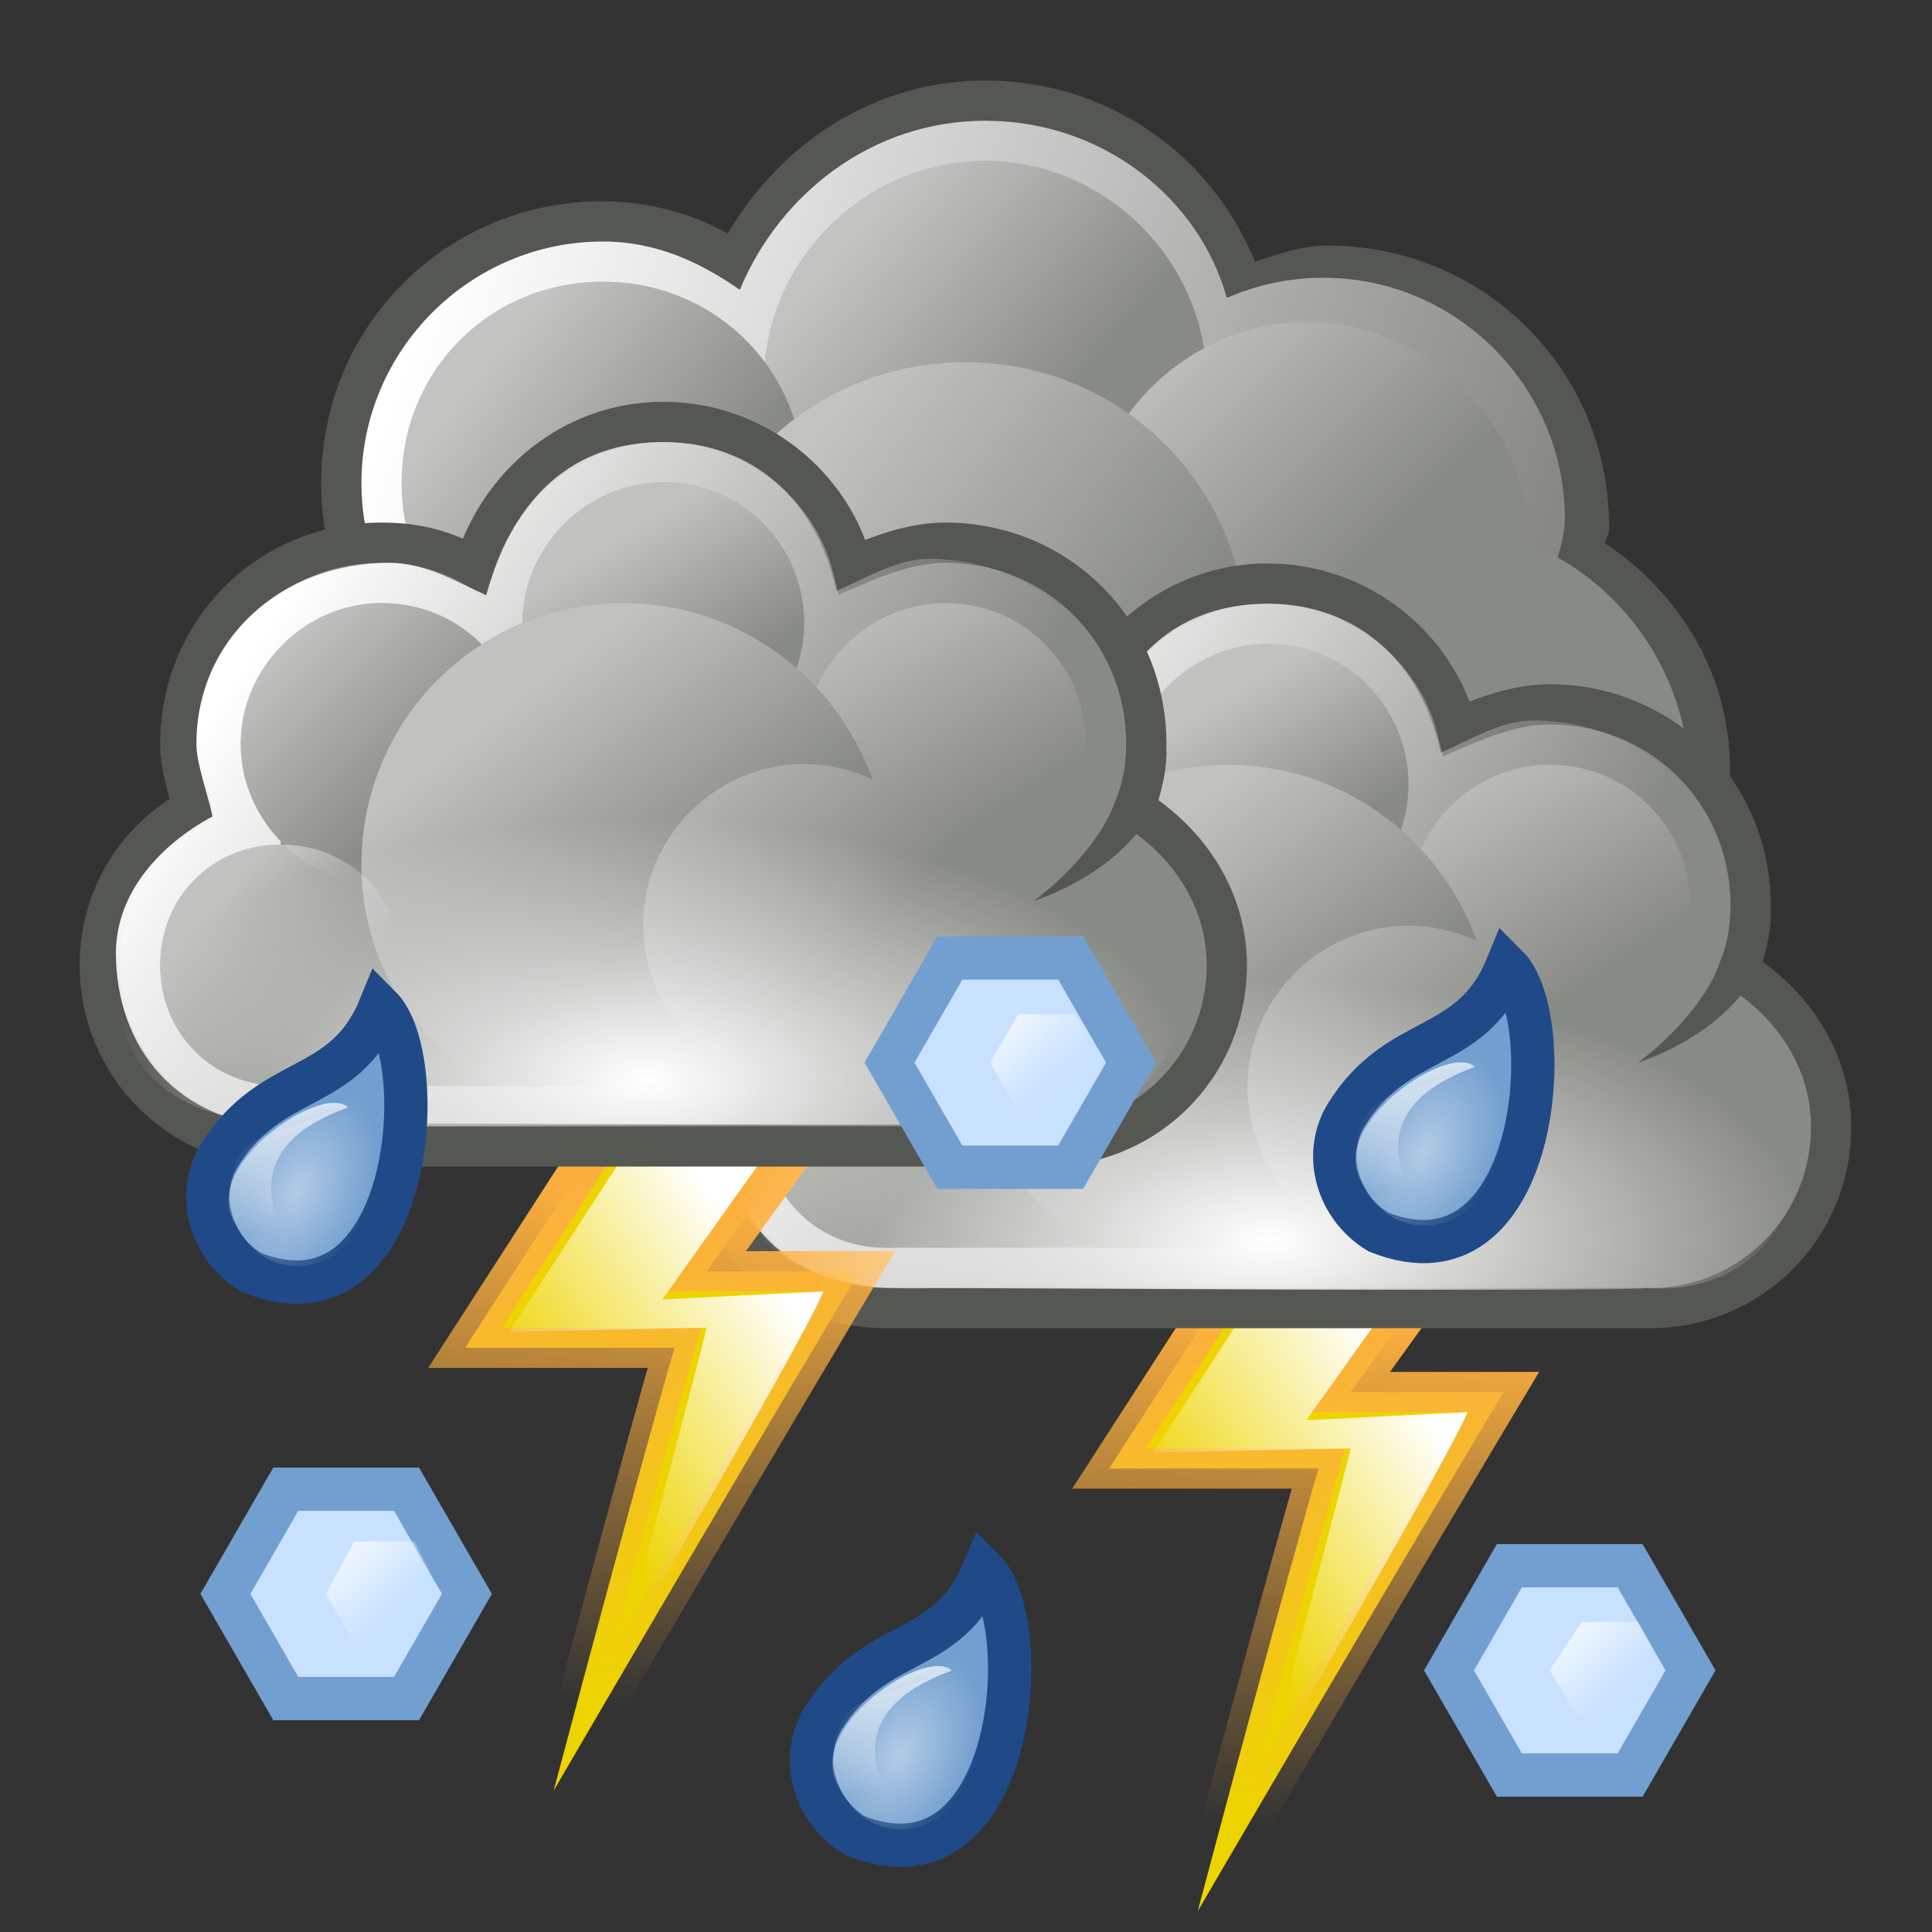 <?xml version="1.0" encoding="utf-8"?>
<!-- Generator: Adobe Illustrator 24.0.1, SVG Export Plug-In . SVG Version: 6.00 Build 0)  -->
<svg version="1.1"
	 id="svg1306" xmlns:cc="http://creativecommons.org/ns#" xmlns:dc="http://purl.org/dc/elements/1.1/" xmlns:inkscape="http://www.inkscape.org/namespaces/inkscape" xmlns:rdf="http://www.w3.org/1999/02/22-rdf-syntax-ns#" xmlns:sodipodi="http://sodipodi.sourceforge.net/DTD/sodipodi-0.dtd" xmlns:svg="http://www.w3.org/2000/svg"
	 xmlns="http://www.w3.org/2000/svg" xmlns:xlink="http://www.w3.org/1999/xlink" x="0px" y="0px" viewBox="0 0 48 48"
	 style="enable-background:new 0 0 48 48;" xml:space="preserve">
<rect x="0" y="0" width="48" height="48" fill="#333333" stroke="none"/>
<style type="text/css">
	.st0{fill:#555753;}
	.st1{fill:url(#path12829_1_);}
	.st2{fill:#888A85;}
	.st3{opacity:0.494;fill:url(#path12837_1_);enable-background:new    ;}
	.st4{opacity:0.494;fill:url(#path12843_1_);enable-background:new    ;}
	.st5{opacity:0.494;fill:url(#path12849_1_);enable-background:new    ;}
	.st6{opacity:0.494;fill:url(#path12855_1_);enable-background:new    ;}
	.st7{fill-rule:evenodd;clip-rule:evenodd;fill:#EDD400;stroke:url(#path11179_1_);stroke-width:1;}
	.st8{fill-rule:evenodd;clip-rule:evenodd;fill:url(#path11181_1_);}
	.st9{fill:#888A85;stroke:#555753;stroke-miterlimit:2;}
	.st10{fill:url(#path12861_1_);}
	.st11{opacity:0.478;fill:url(#path12865_1_);enable-background:new    ;}
	.st12{opacity:0.478;fill:url(#path12873_1_);enable-background:new    ;}
	.st13{opacity:0.478;fill:url(#path12877_1_);enable-background:new    ;}
	.st14{opacity:0.478;fill:url(#path12881_1_);enable-background:new    ;}
	.st15{opacity:0.478;fill:url(#path12883_1_);enable-background:new    ;}
	.st16{fill-rule:evenodd;clip-rule:evenodd;fill:#555753;}
	.st17{opacity:0.478;fill:url(#path12889_1_);enable-background:new    ;}
	.st18{fill-rule:evenodd;clip-rule:evenodd;fill:#EDD400;stroke:url(#path11185_1_);stroke-width:1;}
	.st19{fill-rule:evenodd;clip-rule:evenodd;fill:url(#path11187_1_);}
	.st20{fill:url(#path13209_1_);}
	.st21{fill:url(#path12895_1_);}
	.st22{opacity:0.478;fill:url(#path12899_1_);enable-background:new    ;}
	.st23{opacity:0.478;fill:url(#path12907_1_);enable-background:new    ;}
	.st24{opacity:0.478;fill:url(#path12911_1_);enable-background:new    ;}
	.st25{opacity:0.478;fill:url(#path12915_1_);enable-background:new    ;}
	.st26{opacity:0.478;fill:url(#path12917_1_);enable-background:new    ;}
	.st27{opacity:0.478;fill:url(#path12923_1_);enable-background:new    ;}
	.st28{fill:url(#path11418_1_);}
	.st29{fill:#729FCF;stroke:#204A87;stroke-width:1.075;stroke-miterlimit:2;}
	.st30{opacity:0.461;fill:url(#path12231_1_);enable-background:new    ;}
	.st31{fill:url(#path12233_1_);}
	.st32{opacity:0.461;fill:url(#path12195_1_);enable-background:new    ;}
	.st33{fill:url(#path12197_1_);}
	.st34{opacity:0.461;fill:url(#path12243_1_);enable-background:new    ;}
	.st35{fill:url(#path12245_1_);}
	.st36{fill:#C8E1FF;stroke:#729FCF;stroke-width:1.075;stroke-miterlimit:2;}
	.st37{fill:url(#SVGID_1_);}
	.st38{fill:url(#SVGID_2_);}
	.st39{fill:url(#SVGID_3_);}
</style>
<g id="layer1_33_">
	<g id="g12825_3_" transform="translate(-287.02,245)">
		<path id="path12827_3_" class="st0" d="M311.5-243c-2.8,0-5.1,1.6-6.4,3.8c-0.9-0.5-2-0.8-3.1-0.8c-3.9,0-7,3.1-7,7s3.1,7,7,7
			c2.4,0,4.4-1.3,5.7-3.2c1.1,0.7,2.4,1.2,3.8,1.2c0.9,0,1.8-0.2,2.6-0.5c0.5,0.9,1.2,1.6,2,2.2c0,0.1-0.1,0.2-0.1,0.4
			c0,3.9,3.1,7,7,7s7-3.1,7-7c0-2.4-1.3-4.4-3.1-5.6c0-0.1,0.1-0.2,0.1-0.4c0-3.9-3.1-7-7-7c-0.6,0-1.2,0.2-1.8,0.4
			C317.1-241.2,314.5-243,311.5-243z"/>
		
			<linearGradient id="path12829_1_" gradientUnits="userSpaceOnUse" x1="515.534" y1="197.219" x2="553.395" y2="184.182" gradientTransform="matrix(1 0 0 -1 -218.02 -39.999)">
			<stop  offset="0" style="stop-color:#FFFFFF"/>
			<stop  offset="1" style="stop-color:#FFFFFF;stop-opacity:0"/>
		</linearGradient>
		<path id="path12829_3_" class="st1" d="M311.5-242c-2.8,0-5.1,1.8-6.1,4.2c-1-0.7-2.1-1.2-3.4-1.2c-3.3,0-6,2.7-6,6
			c0,3.3,2.7,6,6,6c2.4,0,4.5-1.5,5.4-3.5c1.1,0.9,2.5,1.5,4.1,1.5c1.1,0,2-0.3,2.9-0.8c0.4,1,1.1,1.8,1.9,2.4
			c-0.2,0.6-0.4,1.2-0.4,1.8c0,3.6,2.9,6.5,6.5,6.5s6.5-2.9,6.5-6.5c0-2.4-1.3-4.3-3.2-5.5c0.1-0.3,0.2-0.7,0.2-1c0-3.3-2.7-6-6-6
			c-0.9,0-1.7,0.2-2.4,0.5C316.8-240.1,314.4-242,311.5-242z"/>
		<path id="path12831_3_" class="st2" d="M329-225.5c0,3.6-2.9,6.5-6.5,6.5c-3.6,0-6.5-2.9-6.5-6.5c0,0,0,0,0,0
			c0-3.6,2.9-6.5,6.5-6.5C326.1-232,329-229.1,329-225.5C329-225.5,329-225.5,329-225.5z"/>
		<g id="g12833_3_">
			<path id="path12835_3_" class="st2" d="M317-235.5c0,3-2.5,5.5-5.5,5.5s-5.5-2.5-5.5-5.5s2.5-5.5,5.5-5.5S317-238.5,317-235.5z"
				/>
			
				<linearGradient id="path12837_1_" gradientUnits="userSpaceOnUse" x1="540.427" y1="184.225" x2="546.18" y2="179.368" gradientTransform="matrix(0.883 0 0 -0.883 -169.241 -76.092)">
				<stop  offset="0" style="stop-color:#FFFFFF"/>
				<stop  offset="1" style="stop-color:#FFFFFF;stop-opacity:0"/>
			</linearGradient>
			<path id="path12837_3_" class="st3" d="M317-235.5c0,3-2.5,5.5-5.5,5.5s-5.5-2.5-5.5-5.5s2.5-5.5,5.5-5.5S317-238.5,317-235.5z"
				/>
		</g>
		<g id="g12839_3_">
			<path id="path12841_3_" class="st2" d="M325-231.5c0,3-2.5,5.5-5.5,5.5s-5.5-2.5-5.5-5.5l0,0c0-3,2.5-5.5,5.5-5.5
				S325-234.5,325-231.5z"/>
			
				<linearGradient id="path12843_1_" gradientUnits="userSpaceOnUse" x1="543.257" y1="185.821" x2="549.215" y2="179.859" gradientTransform="matrix(0.912 0 0 -0.912 -180.322 -66.645)">
				<stop  offset="0" style="stop-color:#FFFFFF"/>
				<stop  offset="1" style="stop-color:#FFFFFF;stop-opacity:0"/>
			</linearGradient>
			<path id="path12843_3_" class="st4" d="M325-231.5c0,3-2.5,5.5-5.5,5.5s-5.5-2.5-5.5-5.5l0,0c0-3,2.5-5.5,5.5-5.5
				S325-234.5,325-231.5z"/>
		</g>
		<g id="g12845_3_">
			<path id="path12847_3_" class="st2" d="M307-233c0,2.8-2.2,5-5,5c-2.8,0-5-2.2-5-5c0-2.8,2.2-5,5-5S307-235.8,307-233L307-233z"
				/>
			
				<linearGradient id="path12849_1_" gradientUnits="userSpaceOnUse" x1="504.808" y1="207.991" x2="509.189" y2="204.511" gradientTransform="matrix(1.143 0 0 -1.143 -278.066 2.14)">
				<stop  offset="0" style="stop-color:#FFFFFF"/>
				<stop  offset="1" style="stop-color:#FFFFFF;stop-opacity:0"/>
			</linearGradient>
			<path id="path12849_3_" class="st5" d="M307-233c0,2.8-2.2,5-5,5c-2.8,0-5-2.2-5-5c0-2.8,2.2-5,5-5S307-235.8,307-233L307-233z"
				/>
		</g>
		<g id="g12851_3_">
			<path id="path12853_3_" class="st2" d="M318-229c0,3.9-3.1,7-7,7c-3.9,0-7-3.1-7-7c0,0,0,0,0,0c0-3.9,3.1-7,7-7
				C314.9-236,318-232.9,318-229C318-229,318-229,318-229z"/>
			
				<linearGradient id="path12855_1_" gradientUnits="userSpaceOnUse" x1="520.312" y1="196.098" x2="527.962" y2="190.269" gradientTransform="matrix(1.039 0 0 -1.039 -234.281 -29.064)">
				<stop  offset="0" style="stop-color:#FFFFFF"/>
				<stop  offset="1" style="stop-color:#FFFFFF;stop-opacity:0"/>
			</linearGradient>
			<path id="path12855_3_" class="st6" d="M318-229c0,3.9-3.1,7-7,7c-3.9,0-7-3.1-7-7c0,0,0,0,0,0c0-3.9,3.1-7,7-7
				C314.9-236,318-232.9,318-229C318-229,318-229,318-229z"/>
		</g>
	</g>
	<g id="g11177_3_" transform="translate(208.856,357.885)">
		
			<linearGradient id="path11179_1_" gradientUnits="userSpaceOnUse" x1="-398.87" y1="20.172" x2="-399.995" y2="7.422" gradientTransform="matrix(1 0 0 -1 222.662 -305.045)">
			<stop  offset="0" style="stop-color:#FCAF3E"/>
			<stop  offset="1" style="stop-color:#FCAF3E;stop-opacity:0"/>
		</linearGradient>
		<path id="path11179_3_" class="st7" d="M-172.2-327.6l-3.1,4.3h3.8c0,0-2.7,4.5-7.6,12.9c2.1-7.9,3-11,3-11h-5.2l4-6.2H-172.2z"/>
		
			<linearGradient id="path11181_1_" gradientUnits="userSpaceOnUse" x1="-396.708" y1="22.35" x2="-402.421" y2="18.372" gradientTransform="matrix(1 0 0 -1 223.015 -300.802)">
			<stop  offset="0" style="stop-color:#FFFFFF"/>
			<stop  offset="1" style="stop-color:#FFFFFF;stop-opacity:0"/>
		</linearGradient>
		<path id="path11181_3_" class="st8" d="M-172.7-327.8l-3.7,5.2l4-0.2c0,0-0.1,0.5-5,8.9c2.1-7.9,2.1-8,2.1-8l-4.9,0.1l3.7-5.7
			L-172.7-327.8z"/>
	</g>
	<g id="g12857_6_" transform="translate(-215.006,252.999)">
		<path id="path12859_6_" class="st9" d="M246.5-238.5c-2.3,0-4.1,1.6-4.7,3.6c-0.7-0.4-1.4-0.6-2.3-0.6c-2.8,0-5,2.2-5,5
			c0,0.6,0.2,1.1,0.3,1.6c-1.4,0.8-2.3,2.2-2.3,3.9c0,2.5,2,4.5,4.5,4.5c0.2,0,18.8,0,19,0c2.5,0,4.5-2,4.5-4.5c0-1.7-1-3.1-2.3-3.9
			c0.2-0.5,0.3-1,0.3-1.6c0-2.8-2.2-5-5-5c-0.8,0-1.6,0.3-2.3,0.6C250.7-236.9,248.8-238.5,246.5-238.5z"/>
		
			<linearGradient id="path12861_1_" gradientUnits="userSpaceOnUse" x1="485.762" y1="237.579" x2="499.769" y2="228.497" gradientTransform="matrix(1 0 0 -1 -249.006 4.001)">
			<stop  offset="0" style="stop-color:#FFFFFF"/>
			<stop  offset="1" style="stop-color:#FFFFFF;stop-opacity:0"/>
		</linearGradient>
		<path id="path12861_6_" class="st10" d="M246.5-238c-2.2,0-3.7,1.3-4.4,3.8c-0.7-0.3-1.5-0.8-2.4-0.8c-2.7,0-4.8,1.9-4.8,4.5
			c0,0.5,0.3,1.3,0.4,1.8c-1.3,0.7-2.4,1.9-2.4,3.4c0,2.3,1.5,4.3,4.3,4.3c0.2,0,18.2,0,18.3,0c2.8,0,4.3-1.9,4.3-4.3
			c0-1.6-1.1-2.7-2.4-3.4c0.2-0.5,0.5-1.3,0.5-1.8c0-2.6-2.1-4.6-4.8-4.6c-0.8,0-1.6,0.5-2.3,0.8C250.3-236.6,248.7-238,246.5-238z"
			/>
		<path id="path12863_3_" class="st2" d="M250-233.5c0,1.9-1.6,3.5-3.5,3.5c-1.9,0-3.5-1.6-3.5-3.5c0-1.9,1.6-3.5,3.5-3.5
			C248.5-237,250-235.4,250-233.5L250-233.5z"/>
		
			<linearGradient id="path12865_1_" gradientUnits="userSpaceOnUse" x1="496.685" y1="242.045" x2="498.844" y2="238.614" gradientTransform="matrix(1.057 0 0 -1.057 -279.544 20.204)">
			<stop  offset="0" style="stop-color:#FFFFFF"/>
			<stop  offset="1" style="stop-color:#FFFFFF;stop-opacity:0"/>
		</linearGradient>
		<path id="path12865_3_" class="st11" d="M250-233.5c0,1.9-1.6,3.5-3.5,3.5c-1.9,0-3.5-1.6-3.5-3.5c0-1.9,1.6-3.5,3.5-3.5
			C248.5-237,250-235.4,250-233.5L250-233.5z"/>
		<rect id="rect12867_6_" x="237" y="-231" class="st2" width="20" height="9"/>
		<path id="path12869_6_" class="st2" d="M240-225c0,1.7-1.3,3-3,3c-1.7,0-3-1.3-3-3s1.3-3,3-3C238.7-228,240-226.7,240-225L240-225
			z"/>
		<path id="path12871_6_" class="st2" d="M257-230.5c0,1.9-1.6,3.5-3.5,3.5c-1.9,0-3.5-1.6-3.5-3.5c0-1.9,1.6-3.5,3.5-3.5
			C255.5-234,257-232.4,257-230.5L257-230.5z"/>
		
			<linearGradient id="path12873_1_" gradientUnits="userSpaceOnUse" x1="495.66" y1="243.563" x2="499.002" y2="238.417" gradientTransform="matrix(1.057 0 0 -1.057 -272.544 23.204)">
			<stop  offset="0" style="stop-color:#FFFFFF"/>
			<stop  offset="1" style="stop-color:#FFFFFF;stop-opacity:0"/>
		</linearGradient>
		<path id="path12873_6_" class="st12" d="M257-230.5c0,1.9-1.6,3.5-3.5,3.5c-1.9,0-3.5-1.6-3.5-3.5c0-1.9,1.6-3.5,3.5-3.5
			C255.5-234,257-232.4,257-230.5L257-230.5z"/>
		<path id="path12875_6_" class="st2" d="M243-230.5c0,1.9-1.6,3.5-3.5,3.5c-1.9,0-3.5-1.6-3.5-3.5c0-1.9,1.6-3.5,3.5-3.5
			C241.5-234,243-232.4,243-230.5L243-230.5z"/>
		
			<linearGradient id="path12877_1_" gradientUnits="userSpaceOnUse" x1="495.528" y1="242.517" x2="498.978" y2="239.021" gradientTransform="matrix(1.057 0 0 -1.057 -286.544 23.204)">
			<stop  offset="0" style="stop-color:#FFFFFF"/>
			<stop  offset="1" style="stop-color:#FFFFFF;stop-opacity:0"/>
		</linearGradient>
		<path id="path12877_6_" class="st13" d="M243-230.5c0,1.9-1.6,3.5-3.5,3.5c-1.9,0-3.5-1.6-3.5-3.5c0-1.9,1.6-3.5,3.5-3.5
			C241.5-234,243-232.4,243-230.5L243-230.5z"/>
		<path id="path12879_6_" class="st2" d="M245.5-234c-3.6,0-6.5,2.9-6.5,6.5c0,2.4,1.3,4.3,3.3,5.5h6.5c1.9-1.1,3.3-3.1,3.3-5.5
			C252-231.1,249.1-234,245.5-234z"/>
		
			<linearGradient id="path12881_1_" gradientUnits="userSpaceOnUse" x1="492.596" y1="235.355" x2="496.629" y2="230.168" gradientTransform="matrix(1 0 0 -1 -250.006 4.001)">
			<stop  offset="0" style="stop-color:#FFFFFF"/>
			<stop  offset="1" style="stop-color:#FFFFFF;stop-opacity:0"/>
		</linearGradient>
		<path id="path12881_6_" class="st14" d="M245.5-234c-3.6,0-6.5,2.9-6.5,6.5c0,2.4,1.3,4.4,3.3,5.5h6.5c1.9-1.1,3.3-3.1,3.3-5.5
			C252-231.1,249.1-234,245.5-234z"/>
		
			<linearGradient id="path12883_1_" gradientUnits="userSpaceOnUse" x1="512.268" y1="225.555" x2="515.367" y2="222.779" gradientTransform="matrix(0.906 0 0 -0.906 -228.609 -22.254)">
			<stop  offset="0" style="stop-color:#FFFFFF"/>
			<stop  offset="1" style="stop-color:#FFFFFF;stop-opacity:0"/>
		</linearGradient>
		<path id="path12883_6_" class="st15" d="M240-225c0,1.7-1.3,3-3,3s-3-1.3-3-3s1.3-3,3-3S240-226.7,240-225L240-225z"/>
		<path id="path12885_3_" class="st16" d="M259-230.3c0,2.7-3.3,3.7-3.3,3.7s2.3-1.6,2.3-3.7L259-230.3z"/>
		<path id="path12887_6_" class="st2" d="M254-226c0,2.2-1.8,4-4,4c-2.2,0-4-1.8-4-4c0-2.2,1.8-4,4-4C252.2-230,254-228.2,254-226
			L254-226z"/>
		
			<linearGradient id="path12889_1_" gradientUnits="userSpaceOnUse" x1="482.238" y1="256.029" x2="486.336" y2="251.627" gradientTransform="matrix(1.208 0 0 -1.208 -336.479 78.661)">
			<stop  offset="0" style="stop-color:#FFFFFF"/>
			<stop  offset="1" style="stop-color:#FFFFFF;stop-opacity:0"/>
		</linearGradient>
		<path id="path12889_6_" class="st17" d="M254-226c0,2.2-1.8,4-4,4c-2.2,0-4-1.8-4-4c0-2.2,1.8-4,4-4C252.2-230,254-228.2,254-226
			L254-226z"/>
	</g>
	<g id="g11183_3_" transform="translate(192.856,354.885)">
		
			<linearGradient id="path11185_1_" gradientUnits="userSpaceOnUse" x1="-382.87" y1="23.172" x2="-383.995" y2="10.422" gradientTransform="matrix(1 0 0 -1 206.662 -302.045)">
			<stop  offset="0" style="stop-color:#FCAF3E"/>
			<stop  offset="1" style="stop-color:#FCAF3E;stop-opacity:0"/>
		</linearGradient>
		<path id="path11185_3_" class="st18" d="M-172.2-327.6l-3.1,4.3h3.8c0,0-2.7,4.5-7.6,12.9c2.1-7.9,3-11,3-11h-5.2l4-6.2H-172.2z"
			/>
		
			<linearGradient id="path11187_1_" gradientUnits="userSpaceOnUse" x1="-380.708" y1="25.35" x2="-386.421" y2="21.372" gradientTransform="matrix(1 0 0 -1 207.015 -297.802)">
			<stop  offset="0" style="stop-color:#FFFFFF"/>
			<stop  offset="1" style="stop-color:#FFFFFF;stop-opacity:0"/>
		</linearGradient>
		<path id="path11187_3_" class="st19" d="M-172.7-327.8l-3.7,5.2l4-0.2c0,0-0.1,0.5-5,8.9c2.1-7.9,2.1-8,2.1-8l-4.9,0.1l3.7-5.7
			L-172.7-327.8z"/>
	</g>
	
		<radialGradient id="path13209_1_" cx="-222.066" cy="267.169" r="14.501" gradientTransform="matrix(0.931 0 0 -0.448 238.252 150.507)" gradientUnits="userSpaceOnUse">
		<stop  offset="0" style="stop-color:#FFFFFF"/>
		<stop  offset="1" style="stop-color:#FFFFFF;stop-opacity:0"/>
	</radialGradient>
	<path id="path13209_3_" class="st20" d="M31.7,15c-2,0-3.7,1.1-4.5,2.6c-0.6-0.2-1.2-0.4-1.9-0.4c-2.8,0-5.1,2.1-5.1,4.7
		c0,0.5,0.1,0.9,0.3,1.3C19,24.1,18,25.5,18,27.2c0,2.7,0.7,5,5.2,4.8c0,0,17.5,0.1,17.7,0c3.1,0.2,4.1-2.4,4.1-4.7
		c0-1.7-0.8-3-2.3-3.9c0-0.3,0-0.6,0-0.8c0-2.6-2.3-4.7-5.1-4.7c-0.4,0-0.7,0.1-1.1,0.2C35.7,16.3,33.9,15,31.7,15z"/>
	<g id="g12891_3_" transform="translate(-230.02,248.983)">
		<path id="path12893_3_" class="st9" d="M246.5-238.5c-2.3,0-4.1,1.6-4.7,3.6c-0.7-0.4-1.4-0.6-2.3-0.6c-2.8,0-5,2.2-5,5
			c0,0.6,0.2,1.1,0.3,1.6c-1.4,0.8-2.3,2.2-2.3,3.9c0,2.5,2,4.5,4.5,4.5c0.2,0,18.8,0,19,0c2.5,0,4.5-2,4.5-4.5c0-1.7-1-3.1-2.3-3.9
			c0.2-0.5,0.3-1,0.3-1.6c0-2.8-2.2-5-5-5c-0.8,0-1.6,0.3-2.3,0.6C250.7-236.9,248.8-238.5,246.5-238.5z"/>
		
			<linearGradient id="path12895_1_" gradientUnits="userSpaceOnUse" x1="500.776" y1="241.595" x2="514.783" y2="232.513" gradientTransform="matrix(1 0 0 -1 -264.02 8.017)">
			<stop  offset="0" style="stop-color:#FFFFFF"/>
			<stop  offset="1" style="stop-color:#FFFFFF;stop-opacity:0"/>
		</linearGradient>
		<path id="path12895_3_" class="st21" d="M246.5-238c-2.2,0-3.7,1.3-4.4,3.8c-0.7-0.3-1.5-0.8-2.4-0.8c-2.7,0-4.8,1.9-4.8,4.5
			c0,0.5,0.3,1.3,0.4,1.8c-1.3,0.7-2.4,1.9-2.4,3.4c0,2.3,1.5,4.3,4.3,4.3c0.2,0,18.2,0,18.3,0c2.8,0,4.3-1.9,4.3-4.3
			c0-1.6-1.1-2.7-2.4-3.4c0.2-0.5,0.5-1.3,0.5-1.8c0-2.6-2.1-4.6-4.8-4.6c-0.8,0-1.6,0.5-2.3,0.8C250.3-236.6,248.7-238,246.5-238z"
			/>
		<path id="path12897_3_" class="st2" d="M250-233.5c0,1.9-1.6,3.5-3.5,3.5c-1.9,0-3.5-1.6-3.5-3.5c0-1.9,1.6-3.5,3.5-3.5
			C248.5-237,250-235.4,250-233.5L250-233.5z"/>
		
			<linearGradient id="path12899_1_" gradientUnits="userSpaceOnUse" x1="511.699" y1="246.061" x2="513.858" y2="242.63" gradientTransform="matrix(1.057 0 0 -1.057 -295.408 24.447)">
			<stop  offset="0" style="stop-color:#FFFFFF"/>
			<stop  offset="1" style="stop-color:#FFFFFF;stop-opacity:0"/>
		</linearGradient>
		<path id="path12899_3_" class="st22" d="M250-233.5c0,1.9-1.6,3.5-3.5,3.5c-1.9,0-3.5-1.6-3.5-3.5c0-1.9,1.6-3.5,3.5-3.5
			C248.5-237,250-235.4,250-233.5L250-233.5z"/>
		<rect id="rect12901_3_" x="237" y="-231" class="st2" width="20" height="9"/>
		<path id="path12903_3_" class="st2" d="M240-225c0,1.7-1.3,3-3,3c-1.7,0-3-1.3-3-3s1.3-3,3-3C238.7-228,240-226.7,240-225L240-225
			z"/>
		<path id="path12905_3_" class="st2" d="M257-230.5c0,1.9-1.6,3.5-3.5,3.5c-1.9,0-3.5-1.6-3.5-3.5c0-1.9,1.6-3.5,3.5-3.5
			C255.5-234,257-232.4,257-230.5L257-230.5z"/>
		
			<linearGradient id="path12907_1_" gradientUnits="userSpaceOnUse" x1="510.675" y1="247.579" x2="514.017" y2="242.433" gradientTransform="matrix(1.057 0 0 -1.057 -288.408 27.447)">
			<stop  offset="0" style="stop-color:#FFFFFF"/>
			<stop  offset="1" style="stop-color:#FFFFFF;stop-opacity:0"/>
		</linearGradient>
		<path id="path12907_3_" class="st23" d="M257-230.5c0,1.9-1.6,3.5-3.5,3.5c-1.9,0-3.5-1.6-3.5-3.5c0-1.9,1.6-3.5,3.5-3.5
			C255.5-234,257-232.4,257-230.5L257-230.5z"/>
		<path id="path12909_3_" class="st2" d="M243-230.5c0,1.9-1.6,3.5-3.5,3.5c-1.9,0-3.5-1.6-3.5-3.5c0-1.9,1.6-3.5,3.5-3.5
			C241.5-234,243-232.4,243-230.5L243-230.5z"/>
		
			<linearGradient id="path12911_1_" gradientUnits="userSpaceOnUse" x1="510.542" y1="246.533" x2="513.993" y2="243.037" gradientTransform="matrix(1.057 0 0 -1.057 -302.408 27.447)">
			<stop  offset="0" style="stop-color:#FFFFFF"/>
			<stop  offset="1" style="stop-color:#FFFFFF;stop-opacity:0"/>
		</linearGradient>
		<path id="path12911_3_" class="st24" d="M243-230.5c0,1.9-1.6,3.5-3.5,3.5c-1.9,0-3.5-1.6-3.5-3.5c0-1.9,1.6-3.5,3.5-3.5
			C241.5-234,243-232.4,243-230.5L243-230.5z"/>
		<path id="path12913_3_" class="st2" d="M245.5-234c-3.6,0-6.5,2.9-6.5,6.5c0,2.4,1.3,4.3,3.3,5.5h6.5c1.9-1.1,3.3-3.1,3.3-5.5
			C252-231.1,249.1-234,245.5-234z"/>
		
			<linearGradient id="path12915_1_" gradientUnits="userSpaceOnUse" x1="507.61" y1="239.371" x2="511.643" y2="234.184" gradientTransform="matrix(1 0 0 -1 -265.02 8.017)">
			<stop  offset="0" style="stop-color:#FFFFFF"/>
			<stop  offset="1" style="stop-color:#FFFFFF;stop-opacity:0"/>
		</linearGradient>
		<path id="path12915_3_" class="st25" d="M245.5-234c-3.6,0-6.5,2.9-6.5,6.5c0,2.4,1.3,4.4,3.3,5.5h6.5c1.9-1.1,3.3-3.1,3.3-5.5
			C252-231.1,249.1-234,245.5-234z"/>
		
			<linearGradient id="path12917_1_" gradientUnits="userSpaceOnUse" x1="527.282" y1="229.571" x2="530.382" y2="226.795" gradientTransform="matrix(0.906 0 0 -0.906 -242.207 -18.617)">
			<stop  offset="0" style="stop-color:#FFFFFF"/>
			<stop  offset="1" style="stop-color:#FFFFFF;stop-opacity:0"/>
		</linearGradient>
		<path id="path12917_3_" class="st26" d="M240-225c0,1.7-1.3,3-3,3s-3-1.3-3-3s1.3-3,3-3S240-226.7,240-225L240-225z"/>
		<path id="path12919_3_" class="st16" d="M259-230.3c0,2.7-3.3,3.7-3.3,3.7s2.3-1.6,2.3-3.7L259-230.3z"/>
		<path id="path12921_3_" class="st2" d="M254-226c0,2.2-1.8,4-4,4c-2.2,0-4-1.8-4-4c0-2.2,1.8-4,4-4C252.2-230,254-228.2,254-226
			L254-226z"/>
		
			<linearGradient id="path12923_1_" gradientUnits="userSpaceOnUse" x1="497.252" y1="260.045" x2="501.35" y2="255.643" gradientTransform="matrix(1.208 0 0 -1.208 -354.61 83.511)">
			<stop  offset="0" style="stop-color:#FFFFFF"/>
			<stop  offset="1" style="stop-color:#FFFFFF;stop-opacity:0"/>
		</linearGradient>
		<path id="path12923_3_" class="st27" d="M254-226c0,2.2-1.8,4-4,4c-2.2,0-4-1.8-4-4c0-2.2,1.8-4,4-4C252.2-230,254-228.2,254-226
			L254-226z"/>
	</g>
	
		<radialGradient id="path11418_1_" cx="-222.066" cy="267.169" r="14.501" gradientTransform="matrix(0.931 0 0 -0.448 222.814 146.507)" gradientUnits="userSpaceOnUse">
		<stop  offset="0" style="stop-color:#FFFFFF"/>
		<stop  offset="1" style="stop-color:#FFFFFF;stop-opacity:0"/>
	</radialGradient>
	<path id="path11418_3_" class="st28" d="M16.2,11c-2,0-3.7,1.1-4.5,2.6c-0.6-0.2-1.2-0.4-1.9-0.4c-2.8,0-5.1,2.1-5.1,4.7
		c0,0.5,0.1,0.9,0.3,1.3c-1.4,0.9-2.3,2.3-2.3,3.9c0,2.7,0.7,5,5.2,4.8c0,0,17.5,0.1,17.7,0c3.1,0.2,4.1-2.4,4.1-4.7
		c0-1.7-0.8-3-2.3-3.9c0-0.3,0-0.6,0-0.8c0-2.6-2.3-4.7-5.1-4.7c-0.4,0-0.7,0.1-1.1,0.2C20.3,12.3,18.4,11,16.2,11z"/>
	<g id="g12227_8_" transform="translate(-202.955,271.007)">
		<path id="path12229_8_" class="st29" d="M224.2-225.4c-1-0.6-1.4-1.9-0.8-2.9c1.3-2.1,3.1-1.5,4-3.7
			C228.7-230.7,228.2-223.8,224.2-225.4z"/>
		
			<radialGradient id="path12231_1_" cx="1776.392" cy="-79.208" r="21.744" gradientTransform="matrix(7.065158e-02 4.154803e-02 6.201499e-02 -0.109 104.732 -309.882)" gradientUnits="userSpaceOnUse">
			<stop  offset="0" style="stop-color:#FFFFFF"/>
			<stop  offset="1" style="stop-color:#FFFFFF;stop-opacity:0"/>
		</radialGradient>
		<path id="path12231_8_" class="st30" d="M226.9-226.5c-0.5,0.9-1.6,1.2-2.4,0.7c-0.8-0.5-1.1-1.6-0.6-2.5c0.5-0.9,2.6-0.5,3.3-2.3
			C228-230.1,227.4-227.4,226.9-226.5z"/>
		
			<linearGradient id="path12233_1_" gradientUnits="userSpaceOnUse" x1="436.417" y1="1462.379" x2="456.923" y2="1483.858" gradientTransform="matrix(-5.358613e-02 0.103 9.281434e-02 5.937964e-02 112.214 -361.962)">
			<stop  offset="0" style="stop-color:#FFFFFF"/>
			<stop  offset="1" style="stop-color:#FFFFFF;stop-opacity:0"/>
		</linearGradient>
		<path id="path12233_22_" class="st31" d="M225.6-225.6c-4.6-1.1,0.2-4.7,1-3.9C223-228.2,225.6-225.6,225.6-225.6z"/>
	</g>
	<g id="g12191_8_" transform="translate(-222.955,261.014)">
		<path id="path12193_8_" class="st29" d="M229.2-229.4c-1-0.6-1.4-1.9-0.8-2.9c1.3-2.1,3.1-1.5,4-3.7
			C233.7-234.7,233.2-227.8,229.2-229.4z"/>
		
			<radialGradient id="path12195_1_" cx="1825.401" cy="-21.639" r="21.744" gradientTransform="matrix(7.065158e-02 4.154803e-02 6.201499e-02 -0.109 102.699 -309.62)" gradientUnits="userSpaceOnUse">
			<stop  offset="0" style="stop-color:#FFFFFF"/>
			<stop  offset="1" style="stop-color:#FFFFFF;stop-opacity:0"/>
		</radialGradient>
		<path id="path12195_8_" class="st32" d="M231.9-230.5c-0.5,0.9-1.6,1.2-2.4,0.7c-0.8-0.5-1.1-1.6-0.6-2.5c0.5-0.9,2.6-0.5,3.3-2.3
			C233-234.1,232.4-231.4,231.9-230.5z"/>
		
			<linearGradient id="path12197_1_" gradientUnits="userSpaceOnUse" x1="403.921" y1="1495.934" x2="424.427" y2="1517.412" gradientTransform="matrix(-5.358613e-02 0.103 9.281434e-02 5.937964e-02 112.358 -364.613)">
			<stop  offset="0" style="stop-color:#FFFFFF"/>
			<stop  offset="1" style="stop-color:#FFFFFF;stop-opacity:0"/>
		</linearGradient>
		<path id="path12197_8_" class="st33" d="M230.6-229.6c-4.6-1.1,0.2-4.7,1-3.9C228-232.2,230.6-229.6,230.6-229.6z"/>
	</g>
	<g id="g12239_22_" transform="translate(-193.957,268.007)">
		<path id="path12241_22_" class="st29" d="M228.2-237.4c-1-0.6-1.4-1.9-0.8-2.9c1.3-2.1,3.1-1.5,4-3.7
			C232.7-242.7,232.2-235.8,228.2-237.4z"/>
		
			<radialGradient id="path12243_1_" cx="1737.651" cy="22.178" r="21.744" gradientTransform="matrix(7.065158e-02 4.154803e-02 6.201499e-02 -0.109 105.182 -309.18)" gradientUnits="userSpaceOnUse">
			<stop  offset="0" style="stop-color:#FFFFFF"/>
			<stop  offset="1" style="stop-color:#FFFFFF;stop-opacity:0"/>
		</radialGradient>
		<path id="path12243_8_" class="st34" d="M230.9-238.5c-0.5,0.9-1.6,1.2-2.4,0.7c-0.8-0.5-1.1-1.6-0.6-2.5c0.5-0.9,2.6-0.5,3.3-2.3
			C232-242.1,231.4-239.4,230.9-238.5z"/>
		
			<linearGradient id="path12245_1_" gradientUnits="userSpaceOnUse" x1="321.25" y1="1447.18" x2="341.756" y2="1468.658" gradientTransform="matrix(-5.358613e-02 0.103 9.281434e-02 5.937964e-02 111.453 -361.215)">
			<stop  offset="0" style="stop-color:#FFFFFF"/>
			<stop  offset="1" style="stop-color:#FFFFFF;stop-opacity:0"/>
		</linearGradient>
		<path id="path12245_8_" class="st35" d="M229.6-237.6c-4.6-1.1,0.2-4.7,1-3.9C227-240.2,229.6-237.6,229.6-237.6z"/>
	</g>
	<g>
		<polygon class="st36" points="40.5,38.9 37.5,38.9 36,41.5 37.5,44.1 40.5,44.1 42,41.5 		"/>
		<linearGradient id="SVGID_1_" gradientUnits="userSpaceOnUse" x1="38.474" y1="39.966" x2="40.296" y2="41.875">
			<stop  offset="0" style="stop-color:#FFFFFF"/>
			<stop  offset="1" style="stop-color:#FFFFFF;stop-opacity:0"/>
		</linearGradient>
		<polygon class="st37" points="40.7,40.3 39.3,40.3 38.5,41.5 39.3,42.8 40.7,42.8 41.4,41.5 		"/>
	</g>
	<g>
		<polygon class="st36" points="26.6,23.8 23.6,23.8 22.1,26.4 23.6,29 26.6,29 28.1,26.4 		"/>
		<linearGradient id="SVGID_2_" gradientUnits="userSpaceOnUse" x1="24.498" y1="24.827" x2="26.32" y2="26.736">
			<stop  offset="0" style="stop-color:#FFFFFF"/>
			<stop  offset="1" style="stop-color:#FFFFFF;stop-opacity:0"/>
		</linearGradient>
		<polygon class="st38" points="26.7,25.2 25.3,25.2 24.6,26.4 25.3,27.6 26.7,27.6 27.4,26.4 		"/>
	</g>
	<g>
		<polygon class="st36" points="10.1,37 7.1,37 5.6,39.6 7.1,42.2 10.1,42.2 11.6,39.6 		"/>
		<linearGradient id="SVGID_3_" gradientUnits="userSpaceOnUse" x1="8.036" y1="37.989" x2="9.858" y2="39.898">
			<stop  offset="0" style="stop-color:#FFFFFF"/>
			<stop  offset="1" style="stop-color:#FFFFFF;stop-opacity:0"/>
		</linearGradient>
		<polygon class="st39" points="10.3,38.3 8.8,38.3 8.1,39.6 8.8,40.8 10.3,40.8 11,39.6 		"/>
	</g>
</g>
</svg>
